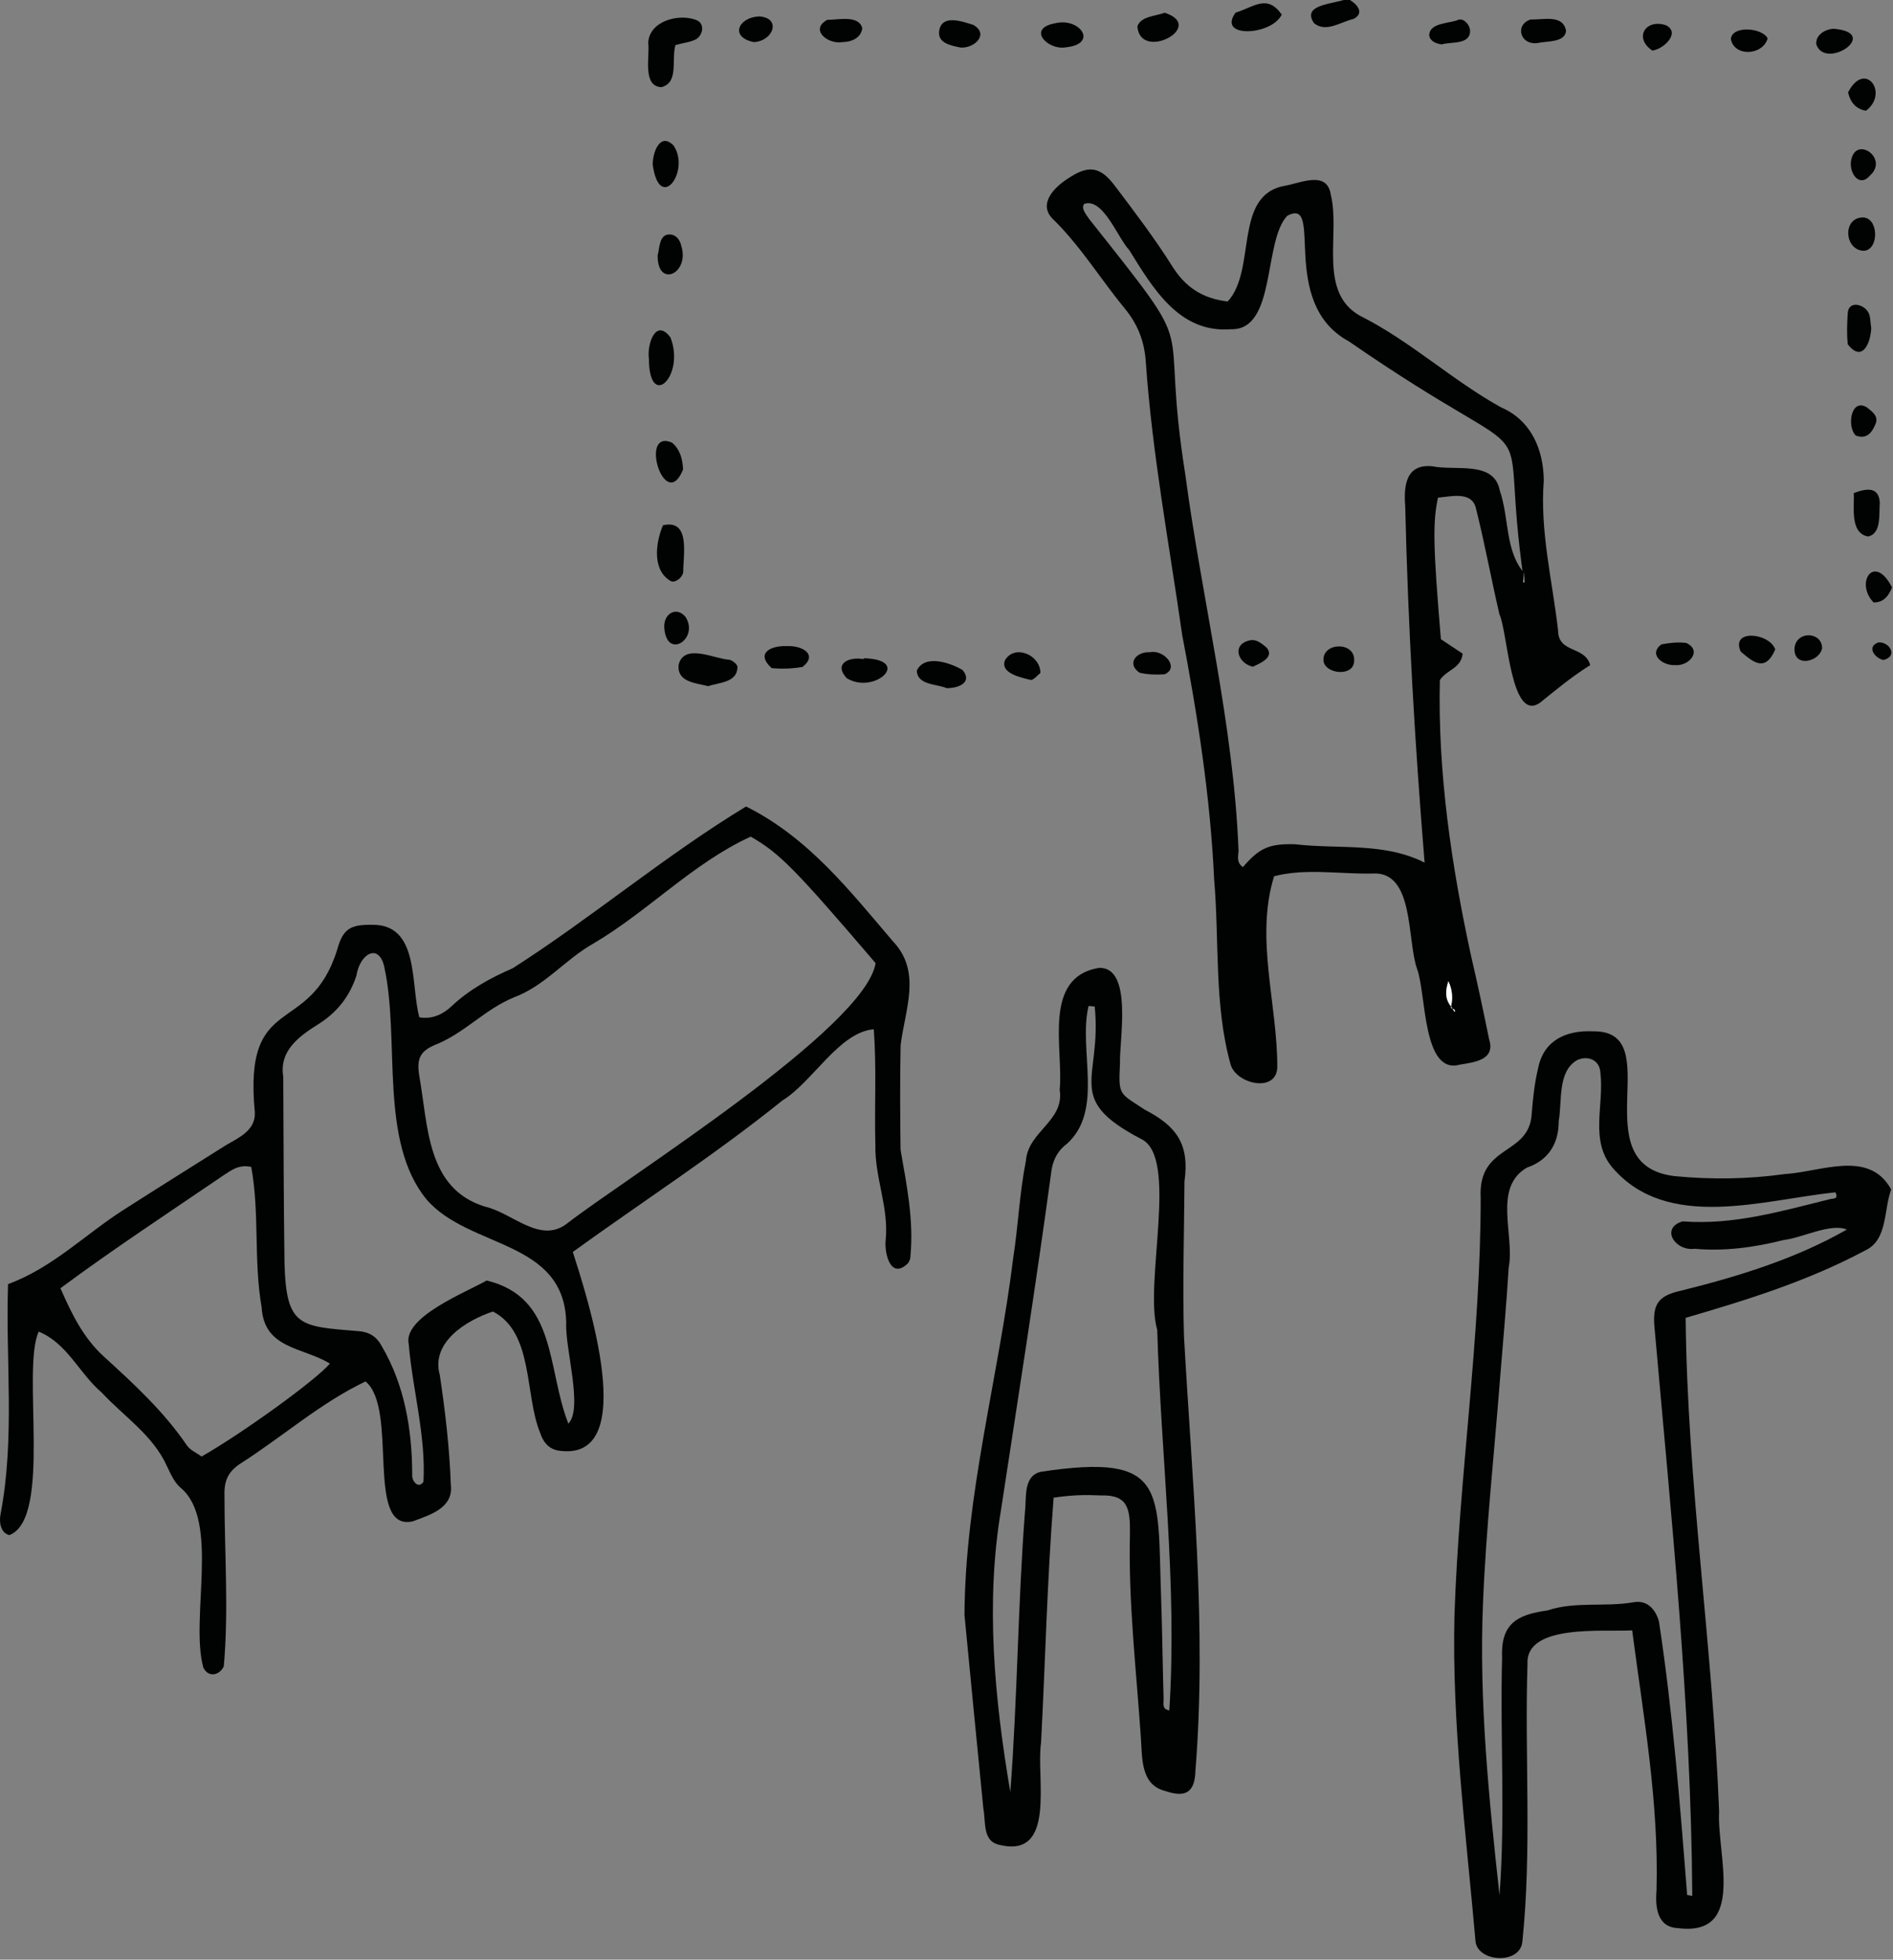 <?xml version="1.0" encoding="utf-8"?>
<!-- Generator: Adobe Illustrator 15.1.0, SVG Export Plug-In . SVG Version: 6.00 Build 0)  -->
<!DOCTYPE svg PUBLIC "-//W3C//DTD SVG 1.0//EN" "http://www.w3.org/TR/2001/REC-SVG-20010904/DTD/svg10.dtd">
<svg version="1.0" id="Capa_1" xmlns="http://www.w3.org/2000/svg" xmlns:xlink="http://www.w3.org/1999/xlink" x="0px" y="0px"
	 width="1914px" height="1981px" viewBox="0 0 1914 1981" enable-background="new 0 0 1914 1981" xml:space="preserve">
<rect x="0" y="0" width="1914" height="1981" fill="#808080" stroke="none"/>
<path fill="#010202" d="M883.435,1040.482c-35.169,3.042-61.499,53.092-92.465,72.082
	c-67.945,54.764-141.097,101.908-211.806,153.04c13.259,41.867,70.713,214.566-15.256,200.704c-10-2.099-14.974-9.329-17.742-17.805
	c-15.944-38.428-6.34-101.305-47.786-122.688c-26.774,8.952-63.005,31.015-53.701,64.196c5.537,36.848,9.817,73.742,11.151,110.973
	c2.879,23.406-21.03,30.464-38.51,36.95c-48.647,10.888-14.086-113.85-47.734-141.429c-45.805,21.826-84.313,56.26-127.069,83.401
	c-11.679,7.923-15.987,16.762-15.556,31.61c-0.043,57.34,4.388,116.256-0.687,173.008c-4.78,9.88-16.149,11.157-20.754,1.063
	c-13.467-49.849,17.021-148.269-22.824-181.543c-6.383-5.294-10.18-14.184-13.964-22.009c-14.004-31.114-43.279-49.978-65.85-74.252
	c-22.934-19.511-34.76-49.81-63.735-61.637c-17.627,38.021,14.042,188.881-29.675,205.721c-9.045-2.117-10.576-13.701-8.852-21.49
	c14.664-77.137,4.937-154.206,7.514-232.24c45.154-16.648,77.772-50.102,116.242-74.72c34.616-22.154,69.473-43.938,104.255-65.835
	c13.373-7.731,29.983-15.188,29.017-33.201c-11.757-123.529,55.579-74.587,83.421-164.811c5.692-20.707,13.572-24.881,34.27-24.663
	c49.122-1.445,39.526,60.222,48.657,93.542c13.522,2.124,24.155-3.314,32.537-11.208c18.182-17.119,39.391-28.623,61.982-38.48
	c80.257-51.356,154.132-113.952,235.822-163.466c63.115,31.389,105.188,85.615,148.43,136.209
	c29.51,30.997,12.236,68.893,7.837,105.123c-0.694,35.265-0.509,70.556-0.05,105.827c6.275,35.936,13.421,70.85,9.984,107.442
	c0.084,2.637-1.293,6.084-3.205,7.823c-17.022,15.734-23.23-10.785-21.846-24.045c3.393-32.956-11.074-63.18-10.391-95.877
	C883.99,1118.13,886.491,1080.323,883.435,1040.482 M759.012,845.755c-58.665,26.87-104.217,75.987-159.584,108.379
	c-28.156,16.034-48.62,42.482-79.666,54.071c-29.455,11.97-50.45,36.548-80.176,48.222c-15.152,6.425-18.282,14.272-15.752,30.623
	c9.182,50.888,7.172,114.305,66.354,132.694c28.035,6.219,56.12,38.564,83.521,16.818
	c61.719-47.566,301.023-197.318,311.612-262.923C803.512,877.994,788.014,862.301,759.012,845.755 M574.649,1439.149
	c15.223-15.291-3.646-76.848-2.143-102.098c-1.885-84.232-97.774-74.329-141.206-124.494
	c-48.173-58.793-26.875-159.845-42.343-233.068c-4.772-26.972-24.951-16.438-28.672,7.074c-6.682,20.285-18.938,36.164-36.922,47.82
	c-20.166,12.654-41.338,27.168-36.968,54.146c0.317,62.663,0.388,125.332,1.259,187.989c1.737,65.111,15.137,64.24,74.924,69.154
	c11.039,0.831,18.477,5.804,23.368,15.084c23.224,39.625,30.655,84.181,30.855,129.711c-0.817,6.511,6.358,15.351,11.355,7.412
	c2.569-46.208-10.985-93.008-14.919-139.258c-5.883-27.394,58.702-52.526,78.834-64.153
	C563.383,1311.715,552.693,1383.367,574.649,1439.149 M254.015,1179.678c-12.313-2.961-20.604,3.594-28.405,8.718
	c-55.243,37.646-110.738,74.034-164.497,113.888c11.296,25.857,23.149,50.128,43.754,68.924
	c30.366,27.699,60.596,55.431,83.96,89.748c3.499,5.14,10.34,8,15.009,11.452c41.441-23.604,116.483-77.868,129.686-93.973
	c-27.177-16.688-66.521-14.599-68.947-56.759C256.284,1274.936,262.633,1226.209,254.015,1179.678"/>
<path fill="#010202" d="M1288.252,885.785c-19.457,62.522,3.375,129.019,3.211,193.116c-0.822,26.404-41.742,16.92-47.234-2.938
	c-16.801-60.111-11.264-124.805-16.594-186.724c-3.854-83.366-16.652-165.501-32.33-247.362
	c-13.145-91.905-30.391-183.605-36.814-276.365c-1.41-20.322-8-37.533-21.096-53.441c-24.254-29.456-44.221-62.288-71.563-89.416
	c-17.35-15.371-0.666-32.91,14.006-42.203c20.605-13.81,32.404-12.465,47.469,7.489c20.064,26.574,40.313,53.175,58.01,81.316
	c13.15,20.915,30.219,32.478,55.98,35.53c29.629-32.112,5.346-107.192,57.381-116.89c15.904-2.625,43.174-16.129,46.863,8.94
	c9.947,39.805-13.354,98.229,29.535,122.358c50.996,25.523,93.168,65.285,142.75,92.676c30.512,13.122,42.871,42.953,43.074,74.006
	c-3.998,51.458,8.801,101.286,14.486,151.793c0.289,22.963,27.199,15.054,32.463,34.735c-18.037,11.194-33.951,24.382-50.506,37.799
	c-30.102,21.532-32.791-71.482-41.279-89.201c-8.205-35.257-14.684-70.93-23.486-106.036c-3.605-18.999-25.125-12.992-38.625-11.912
	c-5.48,24.972-4.904,49.739,2.928,143.127c7.115,4.721,14.871,9.868,21.957,14.571c-1.422,14.916-15.563,15.834-22.988,26.709
	c-2.275,92.992,11.816,188.637,31.762,279.801c6.424,27.643,12.342,55.41,17.99,83.222c6.65,20.571-13.705,23.246-29.445,25.73
	c-38,10.709-33.967-71.561-43.326-96.604c-10.521-29.693-2.447-99.715-45.619-96.56
	C1354.49,883.734,1320.045,877.537,1288.252,885.785 M1467.672,1018.052c1.021,1.669,2.043,3.337,3.066,5.007
	c1.332-3.01-2.061-3.014-3.908-4.25c2.426-9.209,1.729-18.186-2.365-26.869C1461.465,1001.069,1460.629,1009.988,1467.672,1018.052
	 M1540.904,579.038c-0.23,3.198-0.459,6.397-0.689,9.596c0.268,0.014,0.535,0.027,0.801,0.042
	c-28.816-195.954,35.613-96.634-177.1-243.531c-72.295-39.106-24.332-147.266-62.408-126.985
	c-24.553,25.916-10.824,116.366-57.189,114.649c-52.016,4.141-78.736-41.65-102.557-80.018
	c-11.703-12.33-26.297-53.083-45.475-46.737c-3.773,4.649,2.258,11.045,4.813,15.162c118.217,149.199,69.85,85.361,97.424,258.997
	c16.893,126.646,48.836,252.113,53.766,379.886c-0.227,5.362-2.396,11.843,4.432,16.434c16.615-19.272,26.32-23.729,52.369-23.104
	c44.371,5.237,90.227-2.24,131.326,18.603c-9.895-120.313-16.797-239.666-19.604-360.321c-1.67-21.178,0.83-43.167,27.738-40.318
	c22.9,4.812,62.23-6.117,67.863,24.518C1525.904,522.835,1521.65,556.862,1540.904,579.038"/>
<path fill="#010202" d="M1650.275,1648.159c-28.732,1.624-107.561-6.747-105.826,33.528c-3.023,93.689,4.572,188.582-5.262,281.72
	c-2.828,23.185-46.834,20.142-47.412-2.278c-9.623-109.031-23.848-218.507-21.174-328.095
	c4.648-141.014,26.609-280.955,26.502-422.147c-2.92-54.805,49.141-41.856,51.604-84.946c1.229-15.55,2.865-31.271,6.543-46.372
	c5.633-27.98,28.348-38.221,55.244-37.007c77.6-1.331-12.371,134.813,82.479,146.371c37.074,3.596,74.342,3.135,111.396-2.039
	c36.264-2.021,85.439-25.37,107.771,15.514c-7.672,20.932-3.354,51.331-26.572,61.847c-57.594,30.697-118.457,49.677-181.205,67.939
	c1.594,166.995,27.455,332.313,33.83,499.242c-2.395,43.26,27.729,126.511-41.557,117.707c-21.043-0.752-23.154-21.22-21.75-37.816
	C1677.326,1821.604,1661.957,1737.424,1650.275,1648.159 M1705.85,1915.635c1.729,0.306,3.461,0.608,5.189,0.914
	c-1.111-191.355-21.33-383.956-38.205-574.885c-2.188-23.698,4.176-31.948,27.199-37.008
	c57.793-14.376,115.549-32.131,167.299-61.688c-16.174-6.857-45.256,8.468-63.807,10.557c-29.607,7.452-59.514,11.594-90.09,8.87
	c-19.891,2.637-35.008-21.085-12.107-27.706c51.449,3.988,100.195-10.46,149.652-22.637c2.281-0.546,8.465,0.402,4.766-6.737
	c-73.055,7.561-169.346,39.659-225.037-24.518c-23.881-27.566-8.543-63.606-12.564-96.297c-0.467-12.326-11.881-18.025-23.4-12.905
	c-20.236,11.484-15.141,41.736-18.729,61.656c0.094,22.754-10.371,39.656-32.123,47.085
	c-34.873,20.231-12.133,68.394-18.461,100.964c-2.268,37.092-5.631,74.115-8.656,111.158
	c-5.842,76.017-14.238,152.015-17.328,228.155c-4.117,98.427,5.92,197.382,16.693,295.181c6.063-79.531,0.473-159.668,2.602-239.453
	c-1.563-34.315,14.229-44.002,45.67-48.297c28.467-9.476,58.416-3.246,87.385-8.345c12.736-2.241,21.574,5.792,25.525,19.254
	C1691.262,1730.485,1698.701,1823.604,1705.85,1915.635"/>
<path fill="#010202" d="M1065.316,1513.959c-6.578,83.154-8.342,164.947-12.73,248.041c-5.271,34.955,16.563,119.188-44.217,102.42
	c-14.914-4.58-11.623-23.557-14.074-35.847c-6.426-65.296-12.861-130.592-19.111-195.903
	c0.602-121.239,34.363-240.271,49.189-360.385c5.125-32.855,6.434-66.275,12.941-98.959c2.211-29.733,39.166-40.146,34.125-71.581
	c3.992-41.571-17.869-113.775,39.818-123.343c34.506-0.945,20.334,73.573,21.162,96.423c-1.703,33.297-0.703,29.823,24.928,46.884
	c32.791,16.994,45.439,35.158,40.271,72.729c-0.324,51.92-1.996,103.882-0.529,155.754c8.051,146.656,23.367,293.179,11.58,440.202
	c-0.689,22.916-11.248,26.712-30.879,20.02c-24.818-6.479-22.75-33.582-24.303-54.387c-4.646-68.39-12.695-136.598-11.023-205.327
	c0.301-25.043-1.521-39.856-29.537-38.974C1095.35,1510.961,1084.342,1511.358,1065.316,1513.959 M1106.855,1017.503
	c-2.072-0.197-4.146-0.394-6.219-0.591c-10.594,44.658,15.877,105.373-21.93,139.44c-9.918,7.328-14.818,17.771-16.021,30.206
	c-15.422,113.32-33.277,226.424-50.518,339.516c-16,94.431-6.535,192.041,9.361,285.55c7.205-94.081,7.592-188.963,14.791-283.315
	c1.736-14.122-2.055-35.938,15.836-40.433c129.332-19.611,117.875,18.067,121.842,127.075c1.197,34.279,1.527,68.589,2.512,102.878
	c0.115,3.978-1.979,9.827,5.773,11.295c8.279-128.487-8.494-256.322-12.217-384.746c-13.707-47.024,22.262-174.784-16.307-193.012
	C1075.139,1110.351,1114.377,1091.58,1106.855,1017.503"/>
<path fill="#010202" d="M682.935,45.483c-4.267,15.556,3.562,37.97-14.149,42.637c-19.697-0.818-11.517-31.355-13.375-44.872
	c1.096-21.864,30.157-29.611,47.797-23.319c9.904,3.255,7.748,15.063,0.959,19.532C698.515,42.59,691.489,43.239,682.935,45.483"/>
<path fill="#010202" d="M716.101,693.645c-13.324-3.313-31.83-4.168-29.912-21.826c5.793-21.973,35.985-5.701,51.487-4.828
	c3.205,0.731,8.012,4.784,7.947,7.203C745.627,690.185,726.836,689.844,716.101,693.645"/>
<path fill="#010202" d="M670.323,531.007c28.067-6.398,20.413,29.789,20.512,46.827c-0.356,5.859-7.924,11.601-12.462,9.659
	C659.754,577.162,662.288,550.063,670.323,531.007"/>
<path fill="#010202" d="M1874.316,498.512c17.127-6.727,25.479-3.789,26.35,9.648c-1.076,10.905,2.113,31.22-11.965,34.188
	C1869.953,538.688,1875.223,512.005,1874.316,498.512"/>
<path fill="#010202" d="M656.124,362.737c-2.117-14.162,6.611-41.869,21.799-21.573
	C693.047,380.245,656.262,415.449,656.124,362.737"/>
<path fill="#010202" d="M956.999,695.666c-8.813-4.303-29.787-2.714-29.988-17.853c7.961-16.698,33.853-7.846,46.208-0.504
	C983.404,689.45,970.061,695.791,956.999,695.666"/>
<path fill="#010202" d="M1892.004,331.622c-0.609,14.906-8.934,35.388-23.686,16.498c-1.23-10.479-0.779-21.235-0.055-31.827
	c0.957-12.739,16.395-8.806,20.785-0.467C1891.338,319.72,1890.951,325.184,1892.004,331.622"/>
<path fill="#010202" d="M1295.941,14.691c-9.887,21.28-65.904,24.364-46.674-1.889C1268.465,6.762,1281.059-6.081,1295.941,14.691"
	/>
<path fill="#010202" d="M1362.281-1.381c9.377,4.54,18.273,14.353,6.291,20.537c-12.875,2.9-28.006,14.224-40.006,4.241
	C1315.178,3.663,1350.541,4.271,1362.281-1.381"/>
<path fill="#010202" d="M971.391,48.105c-9.504-1.988-24.04-4.298-21.702-17.424c2.997-16.693,23.752-8.72,34.448-5.502
	C1000.35,34.459,985.461,48.911,971.391,48.105"/>
<path fill="#010202" d="M873.344,665.426c49.98,1.38,10.627,37.424-17.272,20.117c-13.455-14.627,2.08-21.909,17.229-19.229
	C873.316,666.018,873.331,665.722,873.344,665.426"/>
<path fill="#010202" d="M1556.604,43.182c-19.543,4.225-25.742-18.377-8.85-23.5c12.41,0.568,32.453-5.532,35.674,11.41
	C1582.566,43.115,1563.855,41.479,1556.604,43.182"/>
<path fill="#010202" d="M690.681,474.51c-18.293,45.398-45.196-41.537-11.241-27.08C687.363,454.112,690.026,463.3,690.681,474.51"
	/>
<path fill="#010202" d="M796.006,653.179c15.373-0.715,31.273,8.665,15.375,21.066c-10.192,1.742-20.834,2.107-31.133,1.149
	C763.676,660.485,778.926,652.368,796.006,653.179"/>
<path fill="#010202" d="M659.983,166.574c-0.215-12.195,7.292-33.468,21.047-19.479
	C698.467,172.743,666.896,215.989,659.983,166.574"/>
<path fill="#010202" d="M1177.607,12.899c42.75,13.837-24.771,49.933-27.617,13.82C1153.395,16.47,1167.918,16.438,1177.607,12.899"
	/>
<path fill="#010202" d="M851.463,42.604c-15.057,2.303-32.902-12.912-14.987-22.566c10.759,0.207,31.581-5.225,35.381,8.36
	C870.545,38.756,860.658,42.428,851.463,42.604"/>
<path fill="#010202" d="M1794.928,656.599c-10.244,23.583-22.563,12.524-34.875,2.131
	C1749.512,635.381,1789.479,639.863,1794.928,656.599"/>
<path fill="#010202" d="M664.954,258.099c1.983-6.575,1.23-21.445,12.12-21.062c6.757,0.078,10.441,5.785,11.662,11.073
	C697.883,276.772,664.431,291.771,664.954,258.099"/>
<path fill="#010202" d="M1077.496,47.87c-18.307,3.115-39.791-19.301-10.41-24.387C1091.895,17.48,1110.982,44.471,1077.496,47.87"
	/>
<path fill="#010202" d="M1884.557,253.522c-19.688-0.386-22.002-33.328-1.162-33.701
	C1899.598,219.75,1900.201,252.531,1884.557,253.522"/>
<path fill="#010202" d="M1457.791,44.87c-5.268-0.556-11.684-3.002-12.717-8.856c-0.02-13.54,20.451-11.906,29.984-16.204
	c5.227-1.146,11.072,5.194,11.332,11.091C1486.604,45.454,1467.867,41.948,1457.791,44.87"/>
<path fill="#010202" d="M1693.338,672.375c-12.311,0.559-27.063-10.91-13.502-20.966c8.184-1.591,16.824-2.461,25.031-1.469
	C1721.463,657.371,1708.107,673.748,1693.338,672.375"/>
<path fill="#010202" d="M1162.492,659.369c14.186-3.215,30.471,15.504,15.133,22.263c-8.477,0.587-17.322,0.379-25.498-1.605
	C1138.969,670.959,1148.678,658.646,1162.492,659.369"/>
<path fill="#010202" d="M1051.953,680.295c-2.922,2.19-6.863,7.471-9.996,7.027c-9.15-2.363-31.004-6.462-25.813-19.923
	C1025.959,650.898,1051.988,662.087,1051.953,680.295"/>
<path fill="#010202" d="M1787.254,38.869c-5.09,17.442-33.979,18.716-37.172,0.55C1751.35,25.387,1782.127,28.047,1787.254,38.869"
	/>
<path fill="#010202" d="M1854.082,29.078c48.438,4.108-8.338,42.508-17.615,15.834C1835.34,34.9,1846.254,29.3,1854.082,29.078"/>
<path fill="#010202" d="M762.258,42.584c-24.932-5.05-15.607-25.173,5.344-25.989C790.303,18.01,782.081,41.453,762.258,42.584"/>
<path fill="#010202" d="M1868.576,93.385c17.092-33.081,41.795,0.791,18.096,18.56
	C1876.426,110.179,1870.93,103.513,1868.576,93.385"/>
<path fill="#010202" d="M671.615,634c-0.528-13.889,12.457-21.291,21.484-10.397C707.422,645.735,673.524,667.955,671.615,634"/>
<path fill="#010202" d="M1913.021,593.829c-3.396,8.468-8.287,15.192-18.631,15.235
	C1875.162,589.091,1895.064,558.712,1913.021,593.829"/>
<path fill="#010202" d="M1670.648,51.137c-19.338-13.094-6.361-32.79,14.168-25.458
	C1699.344,33.611,1681.791,49.759,1670.648,51.137"/>
<path fill="#010202" d="M1871.375,164.144c3.281-28.805,39.254-4.388,19.348,13.299
	C1880.572,189.49,1870.42,176.419,1871.375,164.144"/>
<path fill="#010202" d="M1876.492,440.379c-9.447-8.945-5.084-38.74,11.359-28.39c5.219,4.256,11.811,8.712,8.488,16.634
	C1892.881,436.87,1887.805,444.412,1876.492,440.379"/>
<path fill="#010202" d="M1842.328,655.133c-2.328,13.935-28.893,20.393-27.91,0.128
	C1816.105,637.316,1842.105,638.414,1842.328,655.133"/>
<path fill="#010202" d="M1904.25,667.217c-8.881-2.051-17.135-13.464-5.146-17.742
	C1910.354,648.332,1919.574,663.552,1904.25,667.217"/>
<path fill="#FFFFFF" d="M1467.648,1018.053c-7.02-8.063-6.186-16.982-3.184-26.113c4.094,8.686,4.789,17.66,2.365,26.87
	L1467.648,1018.053z"/>
<path fill="#FFFFFF" d="M1541.018,579.121v9.555c-0.268-0.015-0.533-0.028-0.801-0.042c0.23-3.198,0.457-6.397,0.68-9.61
	C1540.889,579.008,1541.018,579.121,1541.018,579.121"/>
<path fill="#FFFFFF" d="M1466.83,1018.809c1.848,1.237,5.24,1.24,3.908,4.25c-1.023-1.67-2.043-3.338-3.078-5.007
	C1467.648,1018.052,1466.83,1018.809,1466.83,1018.809"/>
<path fill="#010202" d="M1369.156,668.748c-1.07,16.178-30.762,12.353-31.012-1.562
	C1337.619,648.895,1371.158,648.33,1369.156,668.748"/>
<path fill="#010202" d="M1266.76,673.971c-14.988-3.236-21.479-21.854-4.238-26.342c7.254-2.286,12.881,2.68,18.117,7.019
	C1288.986,664.358,1274.297,670.472,1266.76,673.971"/>
</svg>
